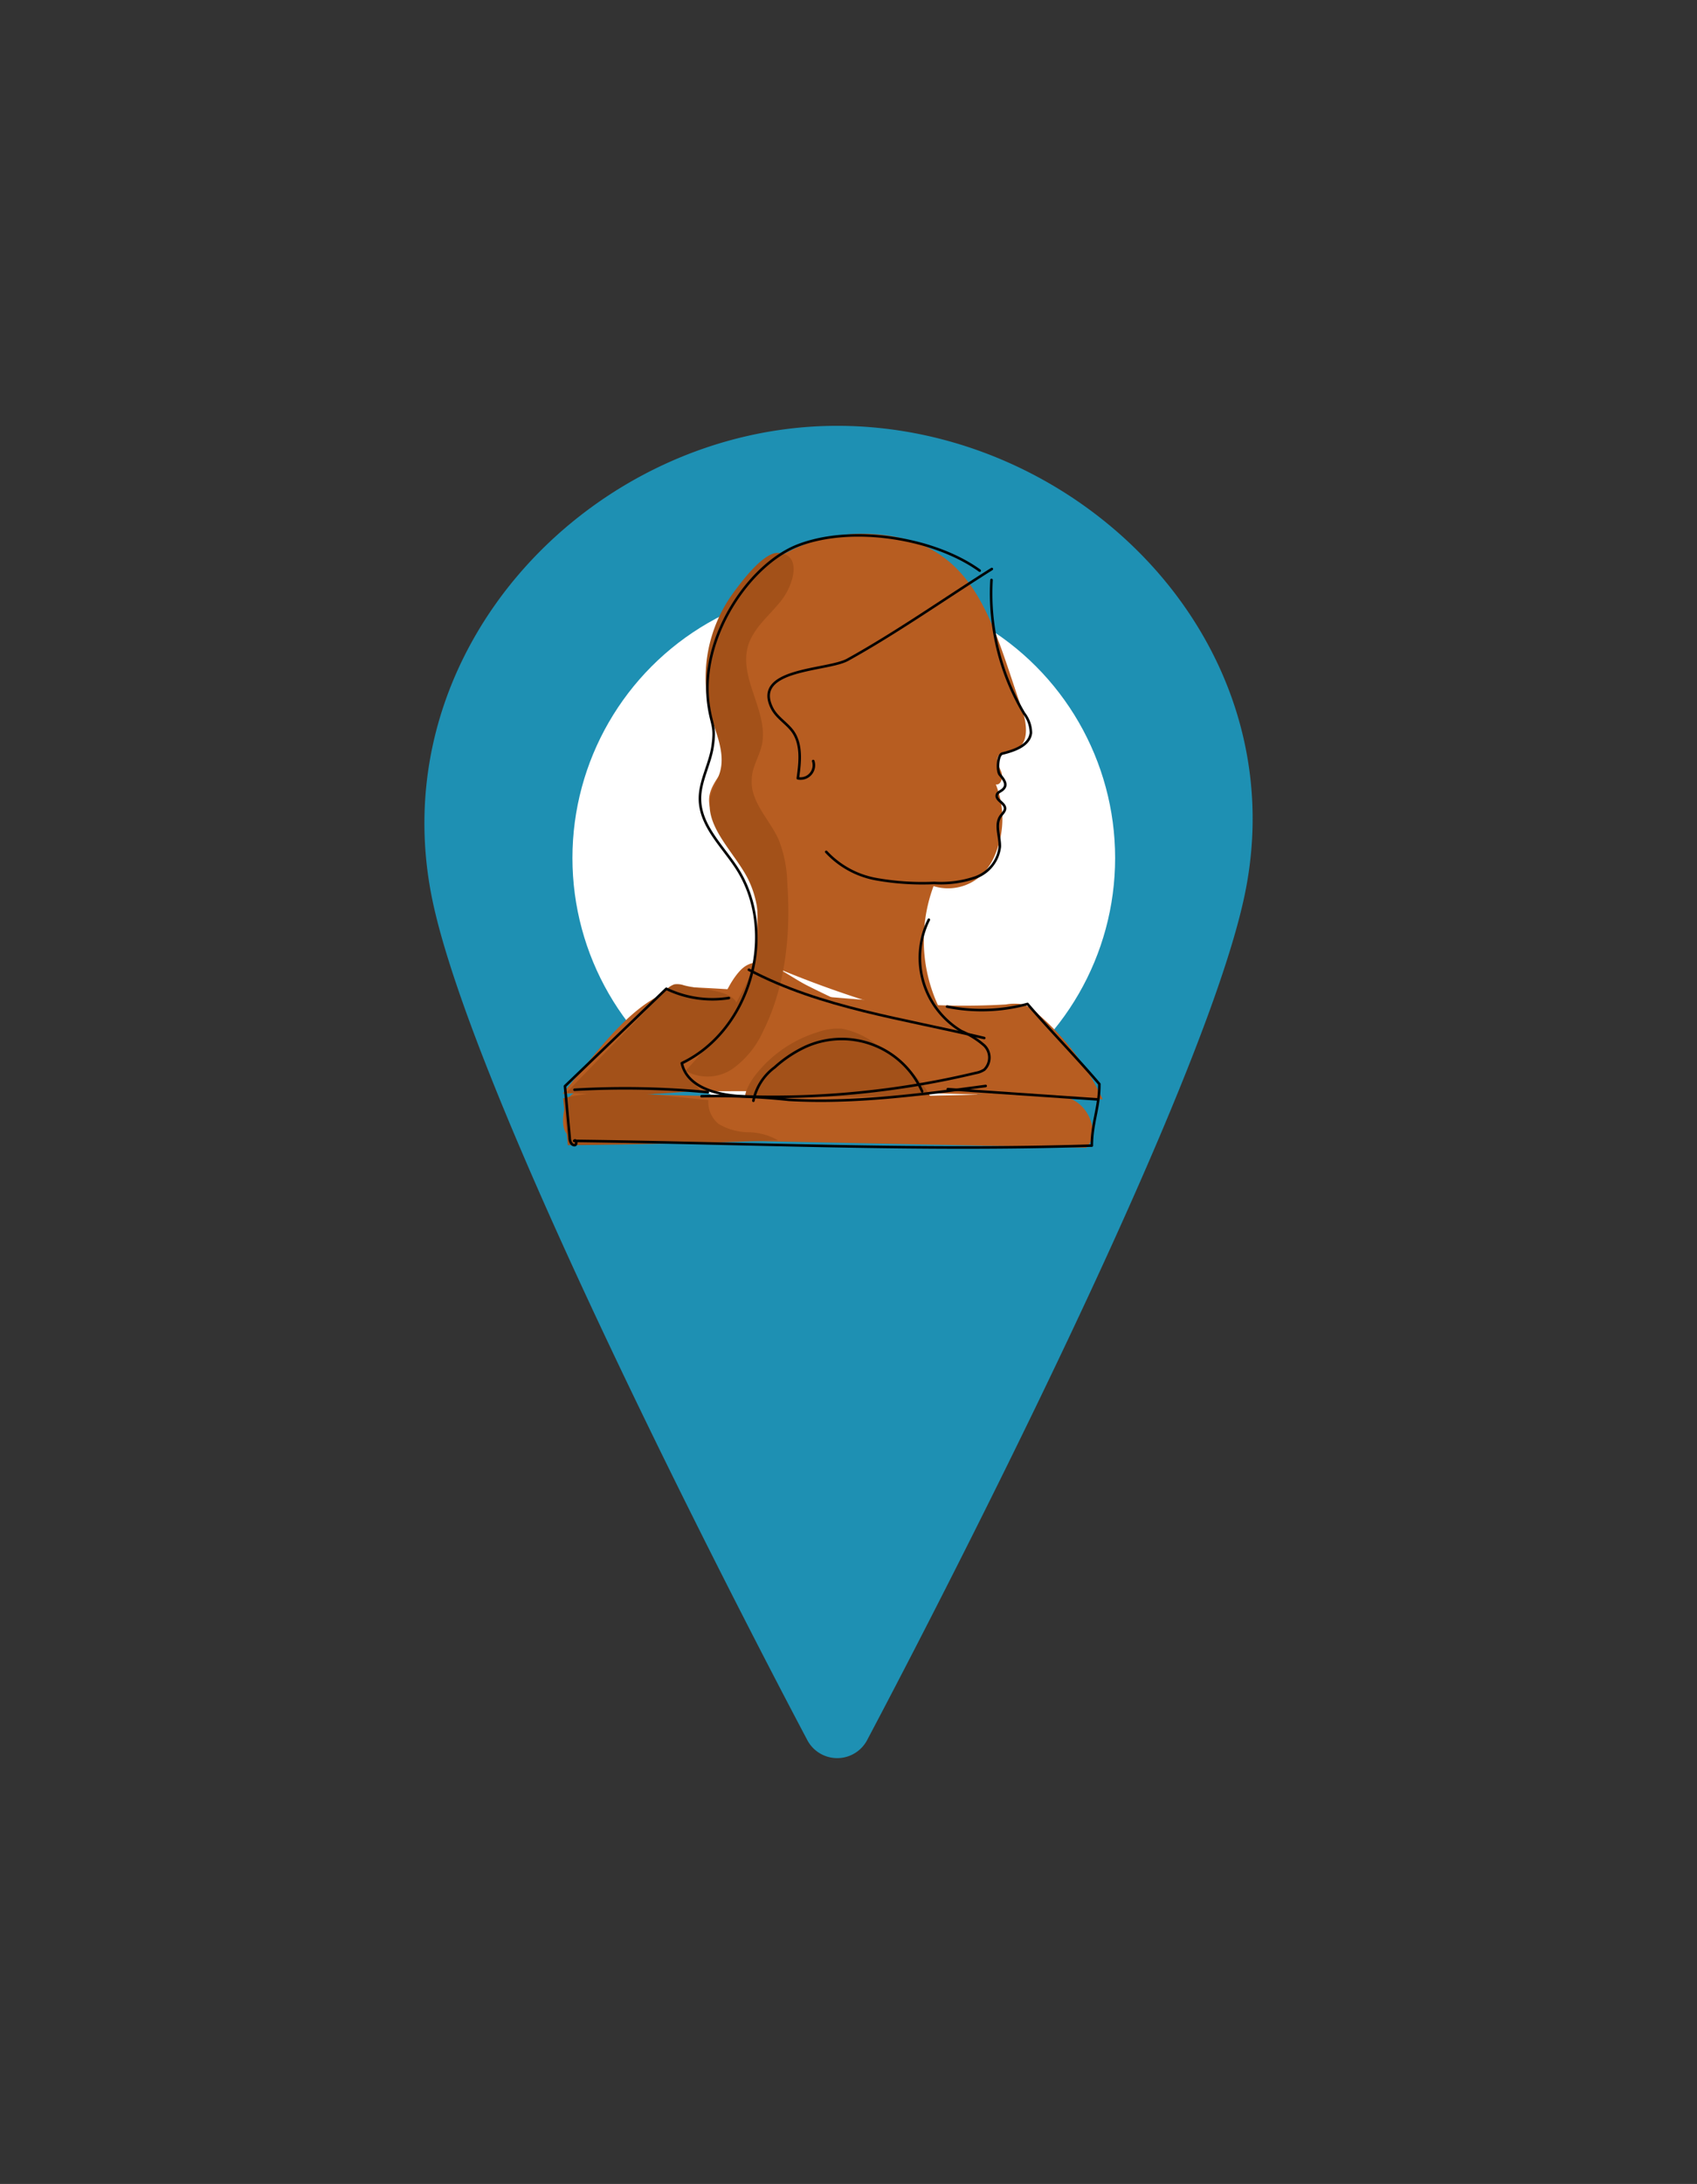 <svg xmlns="http://www.w3.org/2000/svg" viewBox="0 0 165.42 212.79"><rect x="0" y="0" width="165.42" height="212.79" fill="#333333" stroke="none"/><defs><style>.cls-1{opacity:0.33;}.cls-2{fill:#1e90b3;}.cls-3{fill:#fff;}.cls-4{fill:#b75d21;}.cls-5{fill:#a35119;}.cls-6{fill:none;stroke:#000;stroke-linecap:round;stroke-linejoin:round;stroke-width:0.25px;}</style></defs><title>come cabo verde 7</title><g id="Camada_4" data-name="Camada 4"><path class="cls-2" d="M81.61,41.49c-23.71,0-44.69,21.7-39.42,46.4,4.66,21.84,36.45,81.55,36.45,81.55a3.3,3.3,0,0,0,5.94,0s32-60.08,36.71-82.06C126.57,62.69,105.34,41.49,81.61,41.49Z"/><circle class="cls-3" cx="82.25" cy="83.6" r="26.45"/><path class="cls-4" d="M54.84,106.56q26.32-.68,52.65.55a25.18,25.18,0,0,0-6.23-8.24,4,4,0,0,0-1.51-1,4.79,4.79,0,0,0-1.69,0,69.69,69.69,0,0,1-11-.23c-6.49-.48-13-1.14-19.48-1.44C62.48,96,58,102.85,54.84,106.56Z"/><path class="cls-4" d="M83.91,52A15.86,15.86,0,0,0,71.6,58.1c-2.12,2.77-3.27,6.53-2,9.79.68,1.82,2.09,3.59,1.65,5.49-.39,1.67-2.15,2.89-2.13,4.61s1.7,2.76,2.78,4.05c2.11,2.54,2,6.2,1.87,9.5a2.07,2.07,0,0,0,1.48,2.58,103.06,103.06,0,0,0,17.12,5.56A15.15,15.15,0,0,1,91,86.34a4.79,4.79,0,0,0,4.71-1.1,6.1,6.1,0,0,0,1.36-2.14,9,9,0,0,0,0-6.67c.53.09.73-.72.53-1.22s-.55-1.06-.29-1.54S98.41,73.2,99,73c1.35-.54,1.11-2.51.62-3.89C96.6,60.47,95.05,52,83.91,52Z"/><path class="cls-4" d="M97,103.42c-1.13,1.54-3.37,1.57-5.28,1.45a5.71,5.71,0,0,1-1.65-.28,6.38,6.38,0,0,1-1.78-1.29,12,12,0,0,0-6-2.94,7.52,7.52,0,0,0-6.25,1.82c-.79.76-1.36,1.72-2.18,2.45a5.66,5.66,0,0,1-7.29,0c-.37-1.08.56-2.11,1.34-2.94,1.93-2,2.48-5.2,4.2-7.08,1.9-2.08,4.35.29,6.57,1.41A121.66,121.66,0,0,0,97,103.42Z"/><path class="cls-5" d="M79.64,100.59a5.92,5.92,0,0,1,2.42-.36,7.74,7.74,0,0,1,3.38,1.56c2.43,1.65,5,3.54,5.75,6.39H77c-2.92,0-5.82.28-3.6-3.12A12.24,12.24,0,0,1,79.64,100.59Z"/><path class="cls-4" d="M55.28,110.49a2.1,2.1,0,0,0,1.33.34l49.28,1c1.23-1.26.46-3.56-1-4.49s-3.38-.88-5.14-.82q-12.81.44-25.63.33-6.4-.06-12.82-.26c-1.29,0-4.51-.77-5.57.07C54.93,107.25,54.54,109.88,55.28,110.49Z"/><path class="cls-5" d="M76.19,58.47C75,60,73.4,61.19,72.9,63c-.87,3.14,2,6.33,1.38,9.51-.24,1.18-1,2.24-1,3.43-.16,2.16,1.7,3.86,2.6,5.82A12.05,12.05,0,0,1,76.74,86c.35,4.92-.13,10-2.33,14.43a9.12,9.12,0,0,1-3,3.71,4.35,4.35,0,0,1-4.59.19,32.75,32.75,0,0,0,6-8.66c1.35-3.25,1.64-7.11,0-10.21-1.43-2.65-4.28-5.11-3.52-8,.21-.79.67-1.48.89-2.26.52-1.87-.41-3.78-.95-5.64a14,14,0,0,1,2.12-11.63c.72-1,3-4.12,4.47-4.06C78.31,54,77.28,57.08,76.19,58.47Z"/><path class="cls-5" d="M66.66,96a2,2,0,0,0-.93-.09,2,2,0,0,0-.87.61l-9.64,9.93a65.94,65.94,0,0,0,13-.23l-1.82-2.38a16.7,16.7,0,0,0,4.78-4.2C73.67,96.4,68.73,96.57,66.66,96Z"/><path class="cls-5" d="M70.05,109.51a5.8,5.8,0,0,0,2.9.81,6,6,0,0,1,2.9.79q-10.25.38-20.5.47c-.15-1.52-.3-3-.46-4.57,4.41-1.12,9.71-.22,14.16.17A2.74,2.74,0,0,0,70.05,109.51Z"/><path class="cls-6" d="M95.5,55.6c-4.39-3.18-12.39-4.5-17.7-2.46-4.74,1.82-9.65,9-8.73,15.54.28,2,.69,2,.4,4-.25,1.79-1.29,3.46-1.24,5.26.07,2.53,2.15,4.46,3.54,6.57,4.12,6.24,1.44,15.86-5.31,19.08.54,2.47,3.69,3.17,6.22,3.24a84.83,84.83,0,0,0,22.45-2.29,2.16,2.16,0,0,0,.82-.32,1.65,1.65,0,0,0,0-2.35,8.25,8.25,0,0,0-2.23-1.4,8.33,8.33,0,0,1-3.18-10.86"/><path class="cls-6" d="M71.05,97.24a10.35,10.35,0,0,1-6.1-.9l-9.88,9.49.46,5c0,.31.13.71.44.75s.22-.64,0-.42c17,.21,33.47,1,50.46.46,0-2.25.75-3.74.73-6-2.32-2.72-4.66-5.07-7-7.8a17,17,0,0,1-7.84.26"/><path class="cls-6" d="M56,106.18a85.74,85.74,0,0,1,13,.24"/><path class="cls-6" d="M92.39,106.12l14.57,1"/><path class="cls-6" d="M68.39,106.81a65.32,65.32,0,0,1,8.5.35c6.41.36,12.82-.5,19.19-1.35"/><path class="cls-6" d="M73,94.49c7.06,3.74,15.18,4.77,22.94,6.65"/><path class="cls-6" d="M73.44,107.25A5.35,5.35,0,0,1,75.51,104a12.09,12.09,0,0,1,3-2,8.57,8.57,0,0,1,11.38,4.34"/><path class="cls-6" d="M96.65,56.51a22.88,22.88,0,0,0,3.17,13,3.15,3.15,0,0,1,.67,1.91c-.15,1.21-1.59,1.71-2.78,2-.47.1-.55,1.7-.25,2.06s.7.83.46,1.24-.67.39-.75.74c-.11.52.78.77.8,1.3,0,.29-.25.5-.42.74-.61.84-.06,2-.09,3a3.61,3.61,0,0,1-2.39,3,10.4,10.4,0,0,1-4,.53,25.6,25.6,0,0,1-5.67-.37A8.76,8.76,0,0,1,80.54,83"/><path class="cls-6" d="M96.68,55.44c-4.67,2.94-9.25,6.18-14.07,8.85-2,1.09-9.37.81-7.33,4.76.46.88,1.41,1.41,2,2.22.9,1.28.71,3,.49,4.56a1.3,1.3,0,0,0,1.5-1.68"/></g></svg>